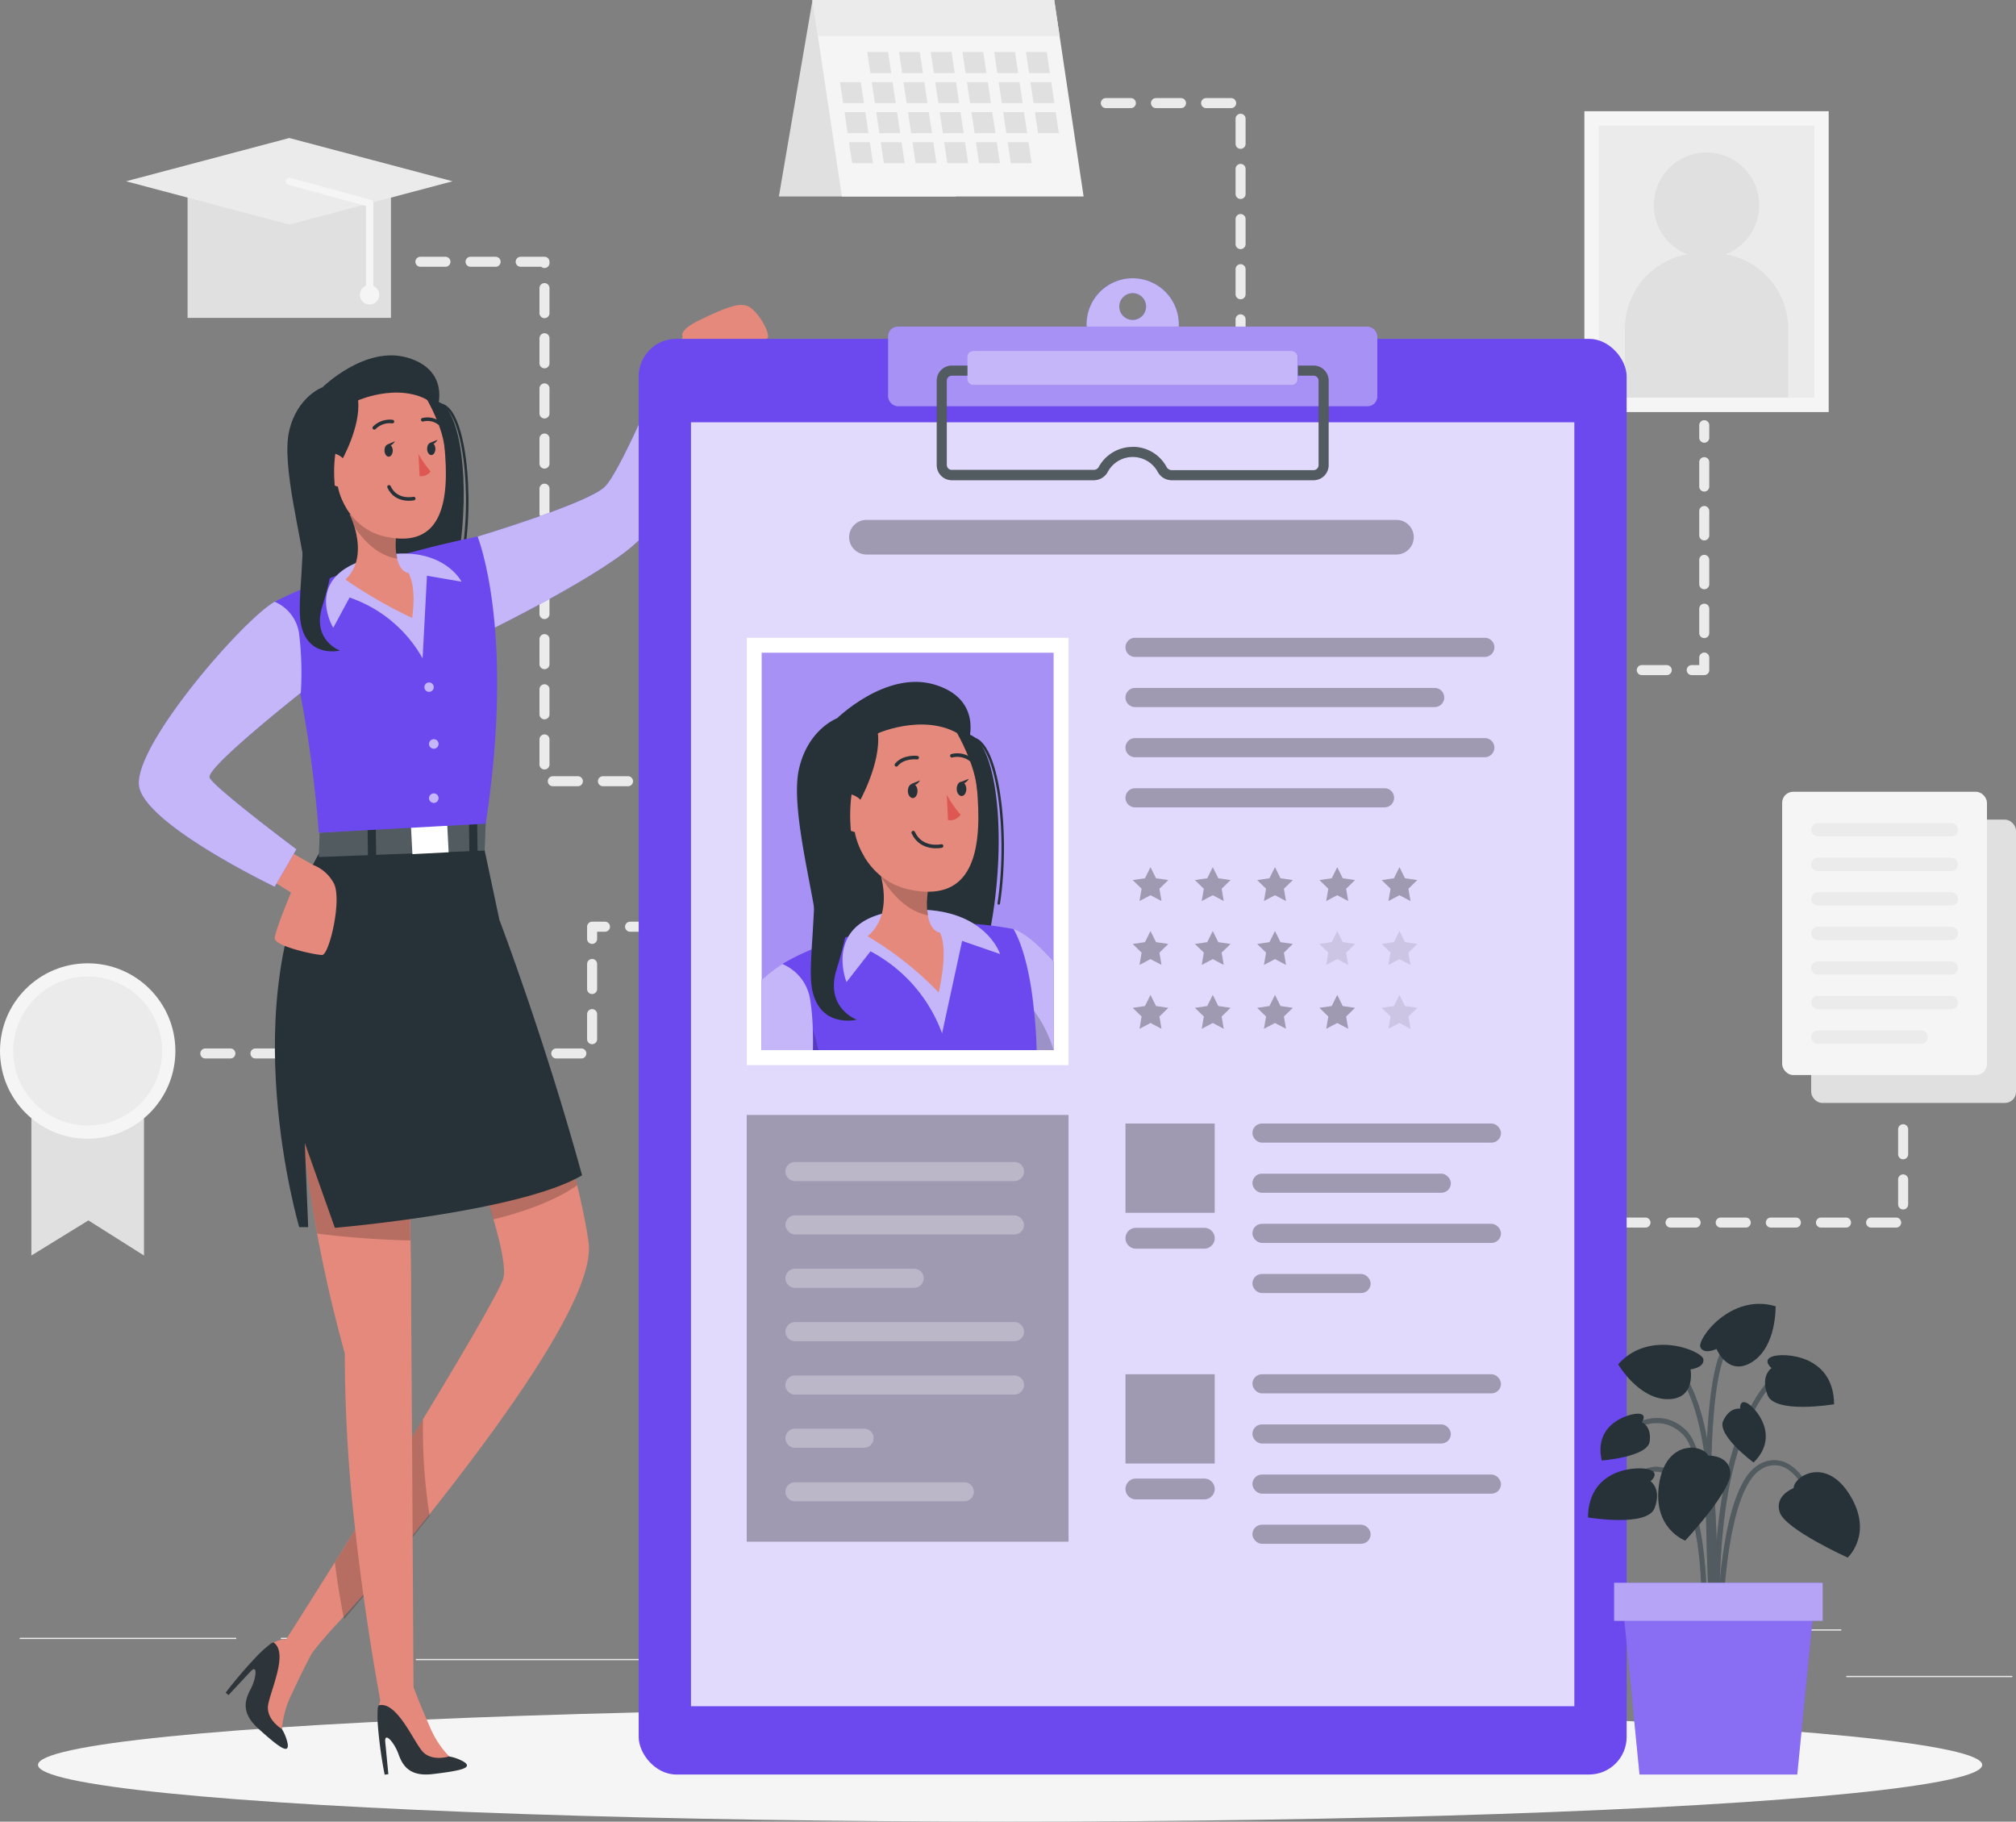 <svg xmlns="http://www.w3.org/2000/svg" viewBox="0 0 402.1 363.27"><rect x="0" y="0" width="402.1" height="363.27" fill="#808080" stroke="none"/><defs><style>.cls-1{fill:#ebebeb;}.cls-2{fill:#f5f5f5;}.cls-3{fill:#e0e0e0;}.cls-11,.cls-20,.cls-4,.cls-5,.cls-6,.cls-7,.cls-8,.cls-9{fill:none;stroke-linecap:round;stroke-linejoin:round;}.cls-4,.cls-5,.cls-6,.cls-7,.cls-8,.cls-9{stroke:#ebebeb;stroke-width:2px;}.cls-5{stroke-dasharray:4.87 4.87;}.cls-6{stroke-dasharray:4.98 4.98;}.cls-7{stroke-dasharray:5.31 5.31;}.cls-8{stroke-dasharray:5.54 5.54;}.cls-9{stroke-dasharray:5;}.cls-10{fill:#263238;}.cls-11,.cls-20{stroke:#263238;}.cls-11{stroke-width:0.5px;}.cls-12{fill:#e4897b;}.cls-13{fill:#6c48ef;}.cls-14,.cls-17,.cls-18,.cls-21,.cls-22,.cls-26,.cls-27{fill:#fff;}.cls-14{opacity:0.6;}.cls-14,.cls-15,.cls-17,.cls-21,.cls-22,.cls-24,.cls-25,.cls-26,.cls-27{isolation:isolate;}.cls-15,.cls-17,.cls-23{opacity:0.2;}.cls-16{fill:#2e353a;}.cls-19{fill:#de5753;}.cls-20{stroke-width:0.71px;}.cls-21{opacity:0.8;}.cls-22{opacity:0.4;}.cls-24,.cls-26{opacity:0.3;}.cls-25{opacity:0.1;}.cls-27{opacity:0.5;}</style></defs><title>walk3export</title><g id="Capa_2" data-name="Capa 2"><g id="Capa_1-2" data-name="Capa 1"><g id="freepik--background-complete--inject-93"><rect class="cls-1" x="368.25" y="334.2" width="33.12" height="0.25"/><rect class="cls-1" x="274" y="336.92" width="8.69" height="0.25"/><rect class="cls-1" x="348.06" y="324.92" width="19.19" height="0.25"/><rect class="cls-1" x="3.93" y="326.6" width="43.19" height="0.25"/><rect class="cls-1" x="56.03" y="326.6" width="6.33" height="0.25"/><rect class="cls-1" x="82.94" y="330.82" width="93.68" height="0.25"/><rect class="cls-2" x="316.01" y="22.18" width="48.73" height="59.99"/><rect class="cls-1" x="318.88" y="25.04" width="43" height="54.25"/><path class="cls-3" d="M356.66,65.6V79.29H324.09V65.6a15.11,15.11,0,0,1,12.46-14.89,10.51,10.51,0,1,1,7.65,0A15.09,15.09,0,0,1,356.66,65.6Z"/><rect class="cls-3" x="37.41" y="36.15" width="40.57" height="27.24"/><polygon class="cls-1" points="57.7 27.52 25.14 36.15 57.7 44.78 90.26 36.15 57.7 27.52"/><path class="cls-2" d="M74.47,57V40.52a.71.71,0,0,0-.53-.69L57.86,35.46a.72.72,0,0,0-.39,1.38h0L73,41.07V57a1.93,1.93,0,1,0,1.43,0Z"/><polygon class="cls-3" points="162.06 0 155.35 39.18 190.72 39.18 162.06 0"/><polygon class="cls-2" points="216.13 39.18 167.92 39.18 162.06 0 210.27 0 216.13 39.18"/><polygon class="cls-1" points="211.34 7.18 163.13 7.18 162.06 0 210.27 0 211.34 7.18"/><polygon class="cls-3" points="177.76 14.57 173.6 14.57 172.98 10.37 177.13 10.37 177.76 14.57"/><polygon class="cls-3" points="184.09 14.57 179.93 14.57 179.31 10.37 183.46 10.37 184.09 14.57"/><polygon class="cls-3" points="190.42 14.57 186.26 14.57 185.64 10.37 189.79 10.37 190.42 14.57"/><polygon class="cls-3" points="196.75 14.57 192.59 14.57 191.97 10.37 196.12 10.37 196.75 14.57"/><polygon class="cls-3" points="203.08 14.57 198.92 14.57 198.3 10.37 202.45 10.37 203.08 14.57"/><polygon class="cls-3" points="209.41 14.57 205.25 14.57 204.63 10.37 208.78 10.37 209.41 14.57"/><polygon class="cls-3" points="172.32 20.56 168.17 20.56 167.54 16.37 171.7 16.37 172.32 20.56"/><polygon class="cls-3" points="178.66 20.56 174.5 20.56 173.87 16.37 178.03 16.37 178.66 20.56"/><polygon class="cls-3" points="184.98 20.56 180.83 20.56 180.2 16.37 184.36 16.37 184.98 20.56"/><polygon class="cls-3" points="191.31 20.56 187.16 20.56 186.53 16.37 190.69 16.37 191.31 20.56"/><polygon class="cls-3" points="197.64 20.56 193.49 20.56 192.86 16.37 197.02 16.37 197.64 20.56"/><polygon class="cls-3" points="203.97 20.56 199.82 20.56 199.19 16.37 203.35 16.37 203.97 20.56"/><polygon class="cls-3" points="210.3 20.56 206.15 20.56 205.52 16.37 209.68 16.37 210.3 20.56"/><polygon class="cls-3" points="173.22 26.56 169.07 26.56 168.44 22.36 172.59 22.36 173.22 26.56"/><polygon class="cls-3" points="179.55 26.56 175.4 26.56 174.77 22.36 178.92 22.36 179.55 26.56"/><polygon class="cls-3" points="185.88 26.56 181.73 26.56 181.1 22.36 185.25 22.36 185.88 26.56"/><polygon class="cls-3" points="192.21 26.56 188.06 26.56 187.43 22.36 191.58 22.36 192.21 26.56"/><polygon class="cls-3" points="198.54 26.56 194.39 26.56 193.76 22.36 197.91 22.36 198.54 26.56"/><polygon class="cls-3" points="204.87 26.56 200.72 26.56 200.09 22.36 204.24 22.36 204.87 26.56"/><polygon class="cls-3" points="211.2 26.56 207.05 26.56 206.42 22.36 210.57 22.36 211.2 26.56"/><polygon class="cls-3" points="174.12 32.55 169.97 32.55 169.34 28.36 173.49 28.36 174.12 32.55"/><polygon class="cls-3" points="180.45 32.55 176.29 32.55 175.67 28.36 179.82 28.36 180.45 32.55"/><polygon class="cls-3" points="186.78 32.55 182.62 32.55 182 28.36 186.15 28.36 186.78 32.55"/><polygon class="cls-3" points="193.11 32.55 188.95 32.55 188.33 28.36 192.48 28.36 193.11 32.55"/><polygon class="cls-3" points="199.44 32.55 195.28 32.55 194.66 28.36 198.81 28.36 199.44 32.55"/><polygon class="cls-3" points="205.77 32.55 201.61 32.55 200.98 28.36 205.14 28.36 205.77 32.55"/><rect class="cls-3" x="361.25" y="163.45" width="40.85" height="56.49" rx="2.19"/><rect class="cls-2" x="355.46" y="157.89" width="40.85" height="56.49" rx="2.19"/><path class="cls-1" d="M389.19,166.78H362.58a1.33,1.33,0,0,1-1.33-1.31v0h0a1.34,1.34,0,0,1,1.33-1.33h26.61a1.33,1.33,0,0,1,1.33,1.33h0a1.32,1.32,0,0,1-1.31,1.33Z"/><path class="cls-1" d="M389.19,173.71H362.58a1.34,1.34,0,0,1-1.33-1.33h0a1.34,1.34,0,0,1,1.32-1.34h26.62a1.33,1.33,0,0,1,1.33,1.33h0A1.33,1.33,0,0,1,389.19,173.71Z"/><path class="cls-1" d="M389.19,180.57H362.58a1.33,1.33,0,0,1-1.33-1.31v0h0a1.34,1.34,0,0,1,1.33-1.33h26.61a1.33,1.33,0,0,1,1.33,1.33h0a1.32,1.32,0,0,1-1.31,1.33Z"/><path class="cls-1" d="M389.19,187.47H362.58a1.34,1.34,0,0,1-1.33-1.33h0a1.34,1.34,0,0,1,1.32-1.34h26.62a1.33,1.33,0,0,1,1.33,1.33h0A1.33,1.33,0,0,1,389.19,187.47Z"/><path class="cls-1" d="M389.19,194.36H362.58a1.33,1.33,0,0,1-1.33-1.31v0h0a1.33,1.33,0,0,1,1.31-1.33h26.63a1.31,1.31,0,0,1,1.33,1.31v0h0a1.32,1.32,0,0,1-1.31,1.33Z"/><path class="cls-1" d="M389.19,201.26H362.58a1.34,1.34,0,0,1-1.33-1.33h0a1.34,1.34,0,0,1,1.33-1.33h26.61a1.33,1.33,0,0,1,1.33,1.33h0a1.33,1.33,0,0,1-1.32,1.34Z"/><path class="cls-1" d="M383.19,208.15H362.58a1.34,1.34,0,0,1-1.33-1.33h0a1.33,1.33,0,0,1,1.31-1.33h20.63a1.31,1.31,0,0,1,1.33,1.31v0h0A1.33,1.33,0,0,1,383.19,208.15Z"/><line class="cls-4" x1="339.92" y1="84.79" x2="339.92" y2="87.29"/><line class="cls-5" x1="339.92" y1="92.16" x2="339.92" y2="128.69"/><polyline class="cls-4" points="339.92 131.13 339.92 133.63 337.42 133.63"/><line class="cls-6" x1="332.44" y1="133.63" x2="245.32" y2="133.63"/><polyline class="cls-4" points="242.83 133.63 240.33 133.63 240.33 136.13"/><line class="cls-7" x1="240.33" y1="141.44" x2="240.33" y2="149.41"/><polyline class="cls-4" points="240.33 152.07 240.33 154.57 237.83 154.57"/><line class="cls-8" x1="232.3" y1="154.57" x2="223.99" y2="154.57"/><line class="cls-4" x1="221.22" y1="154.57" x2="218.72" y2="154.57"/><polyline class="cls-9" points="379.59 225.19 379.59 243.8 240.33 243.8 240.33 184.8 220.56 184.8"/><polyline class="cls-9" points="220.56 20.56 247.44 20.56 247.44 124.86 198.3 124.86"/><polyline class="cls-9" points="83.85 52.2 108.6 52.2 108.6 155.79 145.94 155.79"/><polygon class="cls-3" points="28.72 250.37 17.63 243.37 6.26 250.37 6.26 212.99 28.72 212.99 28.72 250.37"/><circle class="cls-2" cx="17.49" cy="209.59" r="17.49"/><circle class="cls-1" cx="17.49" cy="209.59" r="14.85" transform="translate(-143.08 73.75) rotate(-45)"/><polyline class="cls-9" points="40.95 210.08 118.1 210.08 118.1 184.8 145.94 184.8"/></g><g id="freepik--Shadow--inject-93"><ellipse id="freepik--path--inject-93" class="cls-2" cx="201.47" cy="351.95" rx="193.89" ry="11.32"/></g><g id="freepik--Character--inject-93"><path class="cls-10" d="M64.25,77.26s-5,1.85-6.58,8.7,2.62,21.63,3.29,28.62S54,135.74,73.89,137,96.7,83.94,87.47,80.14,64.25,77.26,64.25,77.26Z"/><path class="cls-11" d="M86.53,80.93c5.56-2.62,7.94,15.48,6,28.54"/><path class="cls-12" d="M133.8,73.62l2.37-6.52s-1-1.19,3.56-3.37,7.34-3.36,9.21-2.77,4.44,4.8,4.24,6.26-12.66,3.49-12.66,3.49l-1.78,5Z"/><path class="cls-13" d="M95.25,107s21.76-6.53,25.32-9.87S134.2,68.87,134.2,68.87l7.31,3s-7.49,28.9-13.82,35.59S97,126,97,126Z"/><path class="cls-14" d="M95.25,107s21.76-6.53,25.32-9.87S134.2,68.87,134.2,68.87l7.31,3s-7.49,28.9-13.82,35.59S97,126,97,126Z"/><path class="cls-12" d="M55.89,328.77l4.83,2.84a93.78,93.78,0,0,1,7.34-8.7h0c1.4-1.48,2.87-3.12,4.4-4.88,3.06-3.51,6.37-7.52,9.84-11.83l3.11-3.89c12.06-15.22,25.16-33.1,30.06-45.19,1.52-3.76,2.26-7,1.93-9.34-1-7.22-3.8-18.09-7-28.59C105.52,203.14,100,187.93,100,187.93L86.54,210.78s4.14,9.87,7.91,20.38c3.71,10.32,7.06,21.27,5.82,24.12l-.44,1c-2.24,4.64-8.44,15.15-15.48,26.76l-2.15,3.53c-3.78,6.2-7.71,12.57-11.35,18.42-1.42,2.3-2.8,4.52-4.11,6.62C60.52,321.54,55.89,328.77,55.89,328.77Z"/><path class="cls-15" d="M85.69,302.3c-6.38,8-12.51,15.3-17.07,20.6-.65-3.26-1.31-7.12-1.83-11.33,5.27-8.46,11.72-18.9,17.58-28.57A111.31,111.31,0,0,0,85.69,302.3Z"/><path class="cls-12" d="M61.61,236.18A274.26,274.26,0,0,0,67.21,264c.93,3.69,1.56,5.87,1.56,5.87a310.09,310.09,0,0,0,2.06,35c.51,4.58,1.06,9,1.63,13.07,2.1,15.14,4.31,26,4.31,26l5.75-.75-.22-37.09-.12-19.66L82,259.73,82,255.07l-.28-20.34-.41-30-20-9C58.59,207.18,59.59,222.46,61.61,236.18Z"/><path class="cls-15" d="M115.13,236.37c-5.11,3.53-12,5.65-16.73,6.79-1.09-3.73-2.5-7.92-4-12-3.77-10.51-7.91-20.38-7.91-20.38L100,187.93s5.49,15.21,10.37,31.26C112.17,225,113.83,231,115.13,236.37Z"/><path class="cls-15" d="M81.85,247.37A183.56,183.56,0,0,1,63.26,246c-.58-3.13-1.15-6.44-1.65-9.85-2-13.72-3-29-.34-40.4l20,9,.41,30Z"/><path class="cls-10" d="M116.1,234.38c-12.51,7.35-49.31,10.47-49.31,10.47l-6-16.92.68,16.78H59.68s-13.44-45.5,4.42-75.32l32-2.47,3.5,16.48S108.58,207,116.1,234.38Z"/><path class="cls-16" d="M92.63,351.4a9,9,0,0,0-3.06-1.14h0s-3.54-2.63-6.34-11.68L79,338.1a3.51,3.51,0,0,0-3.48,2,1.9,1.9,0,0,0-.18.57,26,26,0,0,0,0,3.06,87.18,87.18,0,0,0,1.38,10.17l.74-.1-.62-6.42c-.2-2.18,1.82.12,2.63,2.39s2.16,4.6,6.92,4C92,353.1,94.23,352.56,92.63,351.4Z"/><path class="cls-12" d="M82.07,335.38s1.5,4.09,3.5,8.59a19.7,19.7,0,0,0,4,6.29s-3.48,1.13-5.35-1.05-5.09-10-8.68-9.14a8.76,8.76,0,0,1,.8-1.83C76.88,337.35,82.07,335.38,82.07,335.38Z"/><path class="cls-16" d="M57.4,347.85a8.93,8.93,0,0,0-1.18-3.06h0s-.37-4.39,4.55-12.48l-2.43-3.47a3.49,3.49,0,0,0-3.78-1.31,2.42,2.42,0,0,0-.55.24,27.22,27.22,0,0,0-2.3,2,87.16,87.16,0,0,0-6.7,7.78l.57.48,4.4-4.72c1.5-1.59,1.11,1.45,0,3.55s-2,4.67,1.56,7.87C55.68,348.47,57.59,349.81,57.4,347.85Z"/><path class="cls-12" d="M62.4,329.31s-2.07,3.84-4.12,8.32a19.87,19.87,0,0,0-2.06,7.16s-3.14-1.85-2.75-4.7,4.15-10.46,1.09-12.56a8.59,8.59,0,0,1,1.9-.61C57.47,326.71,62.4,329.31,62.4,329.31Z"/><polygon class="cls-10" points="63.77 166.08 63.59 170.91 96.66 169.62 96.88 163.91 63.77 166.08"/><polygon class="cls-17" points="63.77 166.08 63.59 170.91 96.66 169.62 96.88 163.91 63.77 166.08"/><rect class="cls-10" x="73.36" y="164.47" width="1.64" height="8.35" transform="translate(-2.26 1.01) rotate(-0.77)"/><rect class="cls-18" x="82.11" y="164.66" width="7.24" height="5.49" transform="translate(-8.53 4.65) rotate(-2.96)"/><rect class="cls-10" x="93.58" y="163.01" width="1.64" height="8.35" transform="translate(-2.21 1.27) rotate(-0.76)"/><path class="cls-12" d="M54.79,168.12l7.56,4.32A7.94,7.94,0,0,1,66.5,176c1.85,3-.81,14.44-2.25,14.44s-9.57-1.78-9.46-3.36,3.26-9.1,3.26-9.1l-7.31-4.55Z"/><path class="cls-13" d="M63.59,166.07s-2-29.32-8.8-46.08c0,0,14-7.52,40.46-13,0,0,7.58,18.45,1.63,57.27Z"/><circle class="cls-14" cx="85.58" cy="137.03" r="0.94"/><path class="cls-14" d="M87.47,148.41a.95.95,0,1,1-1-1,.94.94,0,0,1,1,.85A.61.61,0,0,1,87.47,148.41Z"/><path class="cls-14" d="M87.47,159.22a.95.95,0,1,1-1-1,.94.94,0,0,1,1,.85A.61.61,0,0,1,87.47,159.22Z"/><path class="cls-13" d="M54.79,120c-6.22,3.42-28.77,29.34-27,37.05s27,19.78,27,19.78l4.33-7.47S42.6,157,41.81,155.06,60,138.16,60,138.16a65.4,65.4,0,0,0-.35-11.87A8.12,8.12,0,0,0,54.79,120Z"/><path class="cls-14" d="M54.79,120c-6.22,3.42-28.77,29.34-27,37.05s27,19.78,27,19.78l4.33-7.47S42.6,157,41.81,155.06,60,138.16,60,138.16a65.4,65.4,0,0,0-.35-11.87A8.12,8.12,0,0,0,54.79,120Z"/><path class="cls-13" d="M66.47,125.19S60.14,114.85,74,111.28,92.06,116,92.06,116l-6.9-1.19-.87,16.49a26.46,26.46,0,0,0-14.57-12.14Z"/><path class="cls-14" d="M66.47,125.19S60.14,114.85,74,111.28,92.06,116,92.06,116l-6.9-1.19-.87,16.49a26.46,26.46,0,0,0-14.57-12.14Z"/><path class="cls-12" d="M82.2,123.22a90.93,90.93,0,0,1-13.3-7.65c3.25-3.06,2.66-7.58,1.83-10.4a15.49,15.49,0,0,0-1-2.6l9.57,1.79a28.19,28.19,0,0,0-.37,4,12.56,12.56,0,0,0,.27,3c.65,2.86,2.28,2.9,2.28,2.9C83.18,117.39,82.2,123.22,82.2,123.22Z"/><path class="cls-15" d="M79,108.39a12.56,12.56,0,0,0,.27,3c-3.8-.5-6.68-3.54-8.49-6.18a15.49,15.49,0,0,0-1-2.6l9.57,1.79A28,28,0,0,0,79,108.39Z"/><path class="cls-12" d="M77.05,77.42c10.31,0,11.17,5,11.76,13.57.74,10.72-1.65,18.34-12.06,16C62.62,103.87,63.22,77.42,77.05,77.42Z"/><path class="cls-19" d="M83.47,90.51A17.76,17.76,0,0,0,85.89,94a2.3,2.3,0,0,1-2.2.94Z"/><path class="cls-10" d="M78.34,89.82c0,.68-.35,1.24-.8,1.25s-.84-.53-.85-1.22.34-1.24.79-1.25S78.32,89.13,78.34,89.82Z"/><path class="cls-10" d="M77.3,88.63,78.77,88S78.06,89.29,77.3,88.63Z"/><path class="cls-10" d="M86.84,89.5c0,.68-.35,1.24-.8,1.25s-.84-.54-.85-1.22.34-1.25.8-1.26S86.82,88.81,86.84,89.5Z"/><path class="cls-10" d="M85.8,88.31l1.47-.61S86.56,89,85.8,88.31Z"/><path class="cls-20" d="M78.27,84.07a4.36,4.36,0,0,0-3.62,1.25"/><path class="cls-20" d="M84.32,83.71a3.9,3.9,0,0,1,3.32.69"/><path class="cls-10" d="M68.09,91.94S72,85.1,71.42,79.82c0,0,5.88-6.06,13.79-.07,0,0,3.3,5.69,3.51,10.12,0,0,1.64-14.87-12.67-15.24s-14.3,20.58-6.92,26.84C69.13,101.47,65.67,96.21,68.09,91.94Z"/><path class="cls-12" d="M69.47,93.71a3.64,3.64,0,0,0-3.92-3.35h0c-2.58.28-3.82,5.57,2.6,6.86C69,97.39,69.56,96.5,69.47,93.71Z"/><path class="cls-20" d="M82.52,99.42s-3.49.79-4.93-2.33"/><path class="cls-10" d="M71.47,79.82S81,75.6,87.29,81.17c0,0,2.47-7.34-6-9.84s-17,5.93-17,5.93Z"/><path class="cls-10" d="M71.47,79.82s-5.55,5.48-4.75,16.4S66.47,114,64.3,120.86s3.51,8.87,3.51,8.87-6.47,1.6-7.8-5.33c-.88-4.54,1.2-14.38.16-26.1S63.25,78.29,71.47,79.82Z"/></g><g id="freepik--Clipboard--inject-93"><path class="cls-13" d="M225.92,55.49a9.2,9.2,0,1,0,9.2,9.2,9.2,9.2,0,0,0-9.2-9.2Zm0,8.31a2.67,2.67,0,1,1,2.67-2.67,2.68,2.68,0,0,1-2.67,2.67Z"/><path class="cls-14" d="M225.92,55.49a9.2,9.2,0,1,0,9.2,9.2,9.2,9.2,0,0,0-9.2-9.2Zm0,8.31a2.67,2.67,0,1,1,2.67-2.67,2.68,2.68,0,0,1-2.67,2.67Z"/><rect class="cls-13" x="127.39" y="67.57" width="197.05" height="286.3" rx="7.49"/><rect class="cls-21" x="137.82" y="84.21" width="176.19" height="256.04"/><rect class="cls-13" x="177.13" y="65.13" width="97.58" height="15.88" rx="1.93"/><rect class="cls-22" x="177.13" y="65.13" width="97.58" height="15.88" rx="1.93"/><path class="cls-10" d="M262,95.76H233.75a3.16,3.16,0,0,1-2.82-1.64,5.67,5.67,0,0,0-10,0,3.14,3.14,0,0,1-2.82,1.64H189.84a3,3,0,0,1-3-3V75.91a3,3,0,0,1,3-3H262a3,3,0,0,1,3,3v16.8A3,3,0,0,1,262,95.76Zm-36.07-6.65a7.62,7.62,0,0,1,6.77,4.07,1.21,1.21,0,0,0,1.06.58H262a1,1,0,0,0,1-1V75.91a1,1,0,0,0-1-1H189.84a1,1,0,0,0-1,1v16.8a1,1,0,0,0,1,1H218.1a1.17,1.17,0,0,0,1.05-.58,7.67,7.67,0,0,1,6.77-4Z"/><g class="cls-23"><path class="cls-18" d="M262,95.76H233.75a3.16,3.16,0,0,1-2.82-1.64,5.67,5.67,0,0,0-10,0,3.14,3.14,0,0,1-2.82,1.64H189.84a3,3,0,0,1-3-3V75.91a3,3,0,0,1,3-3H262a3,3,0,0,1,3,3v16.8A3,3,0,0,1,262,95.76Zm-36.07-6.65a7.62,7.62,0,0,1,6.77,4.07,1.21,1.21,0,0,0,1.06.58H262a1,1,0,0,0,1-1V75.91a1,1,0,0,0-1-1H189.84a1,1,0,0,0-1,1v16.8a1,1,0,0,0,1,1H218.1a1.17,1.17,0,0,0,1.05-.58,7.67,7.67,0,0,1,6.77-4Z"/></g><rect class="cls-13" x="193" y="69.98" width="65.87" height="6.82" rx="1.16"/><rect class="cls-14" x="192.97" y="69.98" width="65.87" height="6.82" rx="1.16"/><rect class="cls-24" x="224.48" y="224.05" width="17.8" height="17.8"/><path class="cls-24" d="M240.2,249H226.56a2.08,2.08,0,0,1-2.08-2.08h0a2.09,2.09,0,0,1,2.08-2.07H240.2a2.08,2.08,0,0,1,2.08,2.07h0A2.08,2.08,0,0,1,240.2,249Z"/><rect class="cls-24" x="249.8" y="224.05" width="49.58" height="3.81" rx="1.9"/><rect class="cls-24" x="249.8" y="234.05" width="39.58" height="3.81" rx="1.9"/><rect class="cls-24" x="249.8" y="244.05" width="49.58" height="3.81" rx="1.9"/><rect class="cls-24" x="249.8" y="254.05" width="23.58" height="3.81" rx="1.9"/><path class="cls-24" d="M278.53,110.58H172.81a3.47,3.47,0,0,1-3.45-3.45h0a3.45,3.45,0,0,1,3.45-3.45H278.53a3.44,3.44,0,0,1,3.45,3.45h0A3.46,3.46,0,0,1,278.53,110.58Z"/><path class="cls-24" d="M296.16,131H226.38a1.91,1.91,0,0,1-1.9-1.91h0a1.91,1.91,0,0,1,1.9-1.9h69.78a1.9,1.9,0,0,1,1.9,1.9h0A1.91,1.91,0,0,1,296.16,131Z"/><path class="cls-24" d="M286.16,141H226.38a1.91,1.91,0,0,1-1.9-1.91h0a1.91,1.91,0,0,1,1.9-1.9h59.78a1.9,1.9,0,0,1,1.9,1.9h0A1.91,1.91,0,0,1,286.16,141Z"/><path class="cls-24" d="M296.16,151H226.38a1.91,1.91,0,0,1-1.9-1.91h0a1.91,1.91,0,0,1,1.9-1.9h69.78a1.9,1.9,0,0,1,1.9,1.9h0A1.91,1.91,0,0,1,296.16,151Z"/><path class="cls-24" d="M276.16,161H226.38a1.91,1.91,0,0,1-1.9-1.91h0a1.91,1.91,0,0,1,1.9-1.9h49.78a1.9,1.9,0,0,1,1.9,1.9h0A1.91,1.91,0,0,1,276.16,161Z"/><polygon class="cls-24" points="229.47 172.92 230.57 175.14 233.03 175.5 231.25 177.23 231.67 179.68 229.47 178.52 227.28 179.68 227.7 177.23 225.92 175.5 228.37 175.14 229.47 172.92"/><polygon class="cls-24" points="241.89 172.92 242.99 175.14 245.44 175.5 243.66 177.23 244.08 179.68 241.89 178.52 239.69 179.68 240.11 177.23 238.33 175.5 240.79 175.14 241.89 172.92"/><polygon class="cls-24" points="254.3 172.92 255.4 175.14 257.86 175.5 256.08 177.23 256.5 179.68 254.3 178.52 252.1 179.68 252.52 177.23 250.75 175.5 253.2 175.14 254.3 172.92"/><polygon class="cls-24" points="266.72 172.92 267.81 175.14 270.27 175.5 268.49 177.23 268.91 179.68 266.72 178.52 264.52 179.68 264.94 177.23 263.16 175.5 265.62 175.14 266.72 172.92"/><polygon class="cls-24" points="279.13 172.92 280.23 175.14 282.68 175.5 280.91 177.23 281.33 179.68 279.13 178.52 276.93 179.68 277.35 177.23 275.58 175.5 278.03 175.14 279.13 172.92"/><polygon class="cls-24" points="229.47 185.66 230.57 187.88 233.03 188.24 231.25 189.97 231.67 192.42 229.47 191.26 227.28 192.42 227.7 189.97 225.92 188.24 228.37 187.88 229.47 185.66"/><polygon class="cls-24" points="241.89 185.66 242.99 187.88 245.44 188.24 243.66 189.97 244.08 192.42 241.89 191.26 239.69 192.42 240.11 189.97 238.33 188.24 240.79 187.88 241.89 185.66"/><polygon class="cls-24" points="254.3 185.66 255.4 187.88 257.86 188.24 256.08 189.97 256.5 192.42 254.3 191.26 252.1 192.42 252.52 189.97 250.75 188.24 253.2 187.88 254.3 185.66"/><polygon class="cls-25" points="266.72 185.66 267.81 187.88 270.27 188.24 268.49 189.97 268.91 192.42 266.72 191.26 264.52 192.42 264.94 189.97 263.16 188.24 265.62 187.88 266.72 185.66"/><polygon class="cls-25" points="279.13 185.66 280.23 187.88 282.68 188.24 280.91 189.97 281.33 192.42 279.13 191.26 276.93 192.42 277.35 189.97 275.58 188.24 278.03 187.88 279.13 185.66"/><polygon class="cls-24" points="229.47 198.4 230.57 200.62 233.03 200.98 231.25 202.71 231.67 205.16 229.47 204 227.28 205.16 227.7 202.71 225.92 200.98 228.37 200.62 229.47 198.4"/><polygon class="cls-24" points="241.89 198.4 242.99 200.62 245.44 200.98 243.66 202.71 244.08 205.16 241.89 204 239.69 205.16 240.11 202.71 238.33 200.98 240.79 200.62 241.89 198.4"/><polygon class="cls-24" points="254.3 198.4 255.4 200.62 257.86 200.98 256.08 202.71 256.5 205.16 254.3 204 252.1 205.16 252.52 202.71 250.75 200.98 253.2 200.62 254.3 198.4"/><polygon class="cls-24" points="266.72 198.4 267.81 200.62 270.27 200.98 268.49 202.71 268.91 205.16 266.72 204 264.52 205.16 264.94 202.71 263.16 200.98 265.62 200.62 266.72 198.4"/><polygon class="cls-25" points="279.13 198.4 280.23 200.62 282.68 200.98 280.91 202.71 281.33 205.16 279.13 204 276.93 205.16 277.35 202.71 275.58 200.98 278.03 200.62 279.13 198.4"/><rect class="cls-24" x="224.48" y="274.05" width="17.8" height="17.8"/><path class="cls-24" d="M240.2,299H226.56a2.08,2.08,0,0,1-2.08-2.08h0a2.09,2.09,0,0,1,2.08-2.07H240.2a2.08,2.08,0,0,1,2.08,2.07h0A2.08,2.08,0,0,1,240.2,299Z"/><rect class="cls-24" x="249.8" y="274.05" width="49.58" height="3.81" rx="1.9"/><rect class="cls-24" x="249.8" y="284.05" width="39.58" height="3.81" rx="1.9"/><rect class="cls-24" x="249.8" y="294.05" width="49.58" height="3.81" rx="1.9"/><rect class="cls-24" x="249.8" y="304.05" width="23.58" height="3.81" rx="1.9"/><rect class="cls-18" x="148.94" y="127.19" width="64.18" height="85.22"/><rect class="cls-13" x="151.94" y="130.19" width="58.18" height="79.22"/><rect class="cls-22" x="151.94" y="130.19" width="58.18" height="79.22"/><path class="cls-13" d="M210.12,191.71v17.7H205.6a23.23,23.23,0,0,0-4.11-3.13,9.46,9.46,0,0,0-2.28-1c-6.79-1.84,3-20,3-20h0C204.47,186,207.28,188.56,210.12,191.71Z"/><path class="cls-14" d="M210.12,191.71v17.7H205.6a23.23,23.23,0,0,0-4.11-3.13,9.46,9.46,0,0,0-2.28-1c-6.79-1.84,3-20,3-20h0C204.47,186,207.28,188.56,210.12,191.71Z"/><path class="cls-15" d="M210.12,209.35v.06H205.6a23.23,23.23,0,0,0-4.11-3.13l1.34-8.37a19.32,19.32,0,0,1,3.45,3.72h0A25.49,25.49,0,0,1,210.12,209.35Z"/><path class="cls-10" d="M197.66,184.55c-.14.72-.28,1.45-.44,2.17s-.38,1.71-.59,2.56c-2.18,8.77-5.78,16.45-10.94,20.13H168.05c-5.13-2.61-6.11-7-5.94-11.6.11-3.11.75-6.28,1-9a16.6,16.6,0,0,0,0-2.82c-.13-1.42-.4-3.13-.73-5-1.53-8.71-4.52-21.28-3-27.73,1.81-7.84,7.53-10,7.53-10s1.94-.13,4.92-.11c2.2,0,5,.11,7.93.39H180a58.14,58.14,0,0,1,9.73,1.72l.73.21c.63.19,1.26.39,1.87.61h0c.4.14.79.29,1.18.45h0a3.8,3.8,0,0,1,1.34.93C199.35,152.11,200.47,169.16,197.66,184.55Z"/><path class="cls-11" d="M192.39,147.5c6.35-3,9.09,17.71,6.82,32.66"/><path class="cls-13" d="M206.76,209.41H161.12c-.19-.86-.38-1.72-.58-2.57a102.33,102.33,0,0,0-4.47-14.62h0a42.82,42.82,0,0,1,5.84-2.89c.38-.17.77-.33,1.19-.49,1.58-.63,3.42-1.28,5.48-1.9l.66-.19c1.55-.45,3.22-.87,5-1.24h0a70.29,70.29,0,0,1,11.28-1.42h0a67.63,67.63,0,0,1,8.66.14h0c1.13.08,2.28.19,3.45.34,1.47.18,3,.41,4.51.7h0c.17.27,3,4.69,4.1,16.37h0C206.52,203.94,206.69,206.52,206.76,209.41Z"/><path class="cls-13" d="M168.84,195.85s-5.22-12.86,11.08-14.31,19.55,8.71,19.55,8.71l-7.57-2.62-4,18.45a30.21,30.21,0,0,0-14.28-16.37Z"/><path class="cls-14" d="M168.84,195.85s-5.22-12.86,11.08-14.31,19.55,8.71,19.55,8.71l-7.57-2.62-4,18.45a30.21,30.21,0,0,0-14.28-16.37Z"/><path class="cls-12" d="M187.22,197.91a67.07,67.07,0,0,0-14.17-11.2c3.9-3.3,3.5-8.5,2.72-11.77a17.6,17.6,0,0,0-1-3l10.83,2.62a33.71,33.71,0,0,0-.67,4.58,14.33,14.33,0,0,0,.13,3.4c.57,3.31,2.43,3.45,2.43,3.45C189.26,189.71,187.22,197.91,187.22,197.91Z"/><path class="cls-15" d="M185,179.13a14.33,14.33,0,0,0,.13,3.4c-4.31-.8-7.42-4.45-9.33-7.57a17.6,17.6,0,0,0-1-3l10.83,2.62A33.19,33.19,0,0,0,185,179.13Z"/><path class="cls-12" d="M181.54,143.49c11.79,0,12.78,5.7,13.46,15.52.84,12.28-1.9,21-13.81,18.34C165,173.76,165.71,143.49,181.54,143.49Z"/><path class="cls-19" d="M188.84,158.47a20.78,20.78,0,0,0,2.76,4,2.59,2.59,0,0,1-2.51,1.08Z"/><path class="cls-10" d="M183,157.71c0,.79-.39,1.43-.92,1.44s-1-.61-1-1.4.39-1.42.91-1.43S183,156.89,183,157.71Z"/><path class="cls-10" d="M181.82,156.32l1.69-.71S182.69,157.06,181.82,156.32Z"/><path class="cls-10" d="M192.74,157.3c0,.79-.39,1.43-.92,1.44s-1-.61-1-1.4.39-1.42.91-1.43S192.72,156.52,192.74,157.3Z"/><path class="cls-10" d="M191.55,156l1.68-.7S192.47,156.71,191.55,156Z"/><path class="cls-20" d="M182.93,151.09s-2.68-.35-4.14,1.43"/><path class="cls-20" d="M189.86,150.71a4.43,4.43,0,0,1,3.79.79"/><path class="cls-10" d="M171.29,160.1s4.47-7.82,3.81-13.87c0,0,6.72-6.93,15.77-.08,0,0,3.79,6.52,4,11.58,0,0,1.88-17-14.5-17.43S164,163.85,172.47,171C172.47,171,168.52,165,171.29,160.1Z"/><path class="cls-12" d="M172.84,162.11a4.19,4.19,0,0,0-4.49-3.83c-3,.32-4.38,6.38,3,7.85C172.37,166.34,173,165.31,172.84,162.11Z"/><path class="cls-20" d="M187.8,168.71s-4,.9-5.65-2.67"/><path class="cls-10" d="M175.1,146.23s10.89-4.83,18.1,1.55c0,0,2.83-8.4-6.83-11.27s-19.48,6.79-19.48,6.79Z"/><path class="cls-10" d="M175.1,146.23s-6.36,6.27-5.44,18.76-.29,20.39-2.77,28.21,4,10.15,4,10.15-7.4,1.82-8.92-6.1c-1-5.2,1.38-16.46.18-29.87S165.74,144.48,175.1,146.23Z"/><path class="cls-15" d="M163.23,209.41h-2.11c-.19-.86-.38-1.72-.58-2.57l1.59-1.39h0A32.3,32.3,0,0,1,163.23,209.41Z"/><path class="cls-13" d="M162.14,209.41h-10.2v-14a26.26,26.26,0,0,1,4.12-3.17h0a9.22,9.22,0,0,1,5.55,7.2,46.4,46.4,0,0,1,.51,6C162.17,206.87,162.16,208.24,162.14,209.41Z"/><path class="cls-14" d="M162.14,209.41h-10.2v-14a26.26,26.26,0,0,1,4.12-3.17h0a9.22,9.22,0,0,1,5.55,7.2,46.4,46.4,0,0,1,.51,6C162.17,206.87,162.16,208.24,162.14,209.41Z"/><rect class="cls-24" x="148.94" y="222.34" width="64.18" height="85.1"/><path class="cls-26" d="M202.33,235.53H158.56a1.91,1.91,0,0,1-1.9-1.91h0a1.91,1.91,0,0,1,1.9-1.9h43.77a1.89,1.89,0,0,1,1.91,1.89h0a1.91,1.91,0,0,1-1.91,1.91Z"/><rect class="cls-26" x="156.66" y="242.36" width="47.58" height="3.81" rx="1.9"/><path class="cls-26" d="M182.33,256.82H158.56a1.91,1.91,0,0,1-1.9-1.91h0a1.91,1.91,0,0,1,1.9-1.9h23.77a1.89,1.89,0,0,1,1.91,1.89h0a1.91,1.91,0,0,1-1.91,1.91Z"/><path class="cls-26" d="M202.33,267.46H158.56a1.91,1.91,0,0,1-1.9-1.9h0a1.91,1.91,0,0,1,1.9-1.91h43.77a1.91,1.91,0,0,1,1.91,1.91h0a1.9,1.9,0,0,1-1.9,1.9Z"/><path class="cls-26" d="M202.33,278.1H158.56a1.91,1.91,0,0,1-1.9-1.9h0a1.91,1.91,0,0,1,1.9-1.9h43.77a1.89,1.89,0,0,1,1.91,1.89h0a1.9,1.9,0,0,1-1.9,1.9Z"/><path class="cls-26" d="M172.33,288.71H158.56a1.91,1.91,0,0,1-1.9-1.9h0a1.91,1.91,0,0,1,1.89-1.91h13.78a1.89,1.89,0,0,1,1.91,1.89v0h0a1.9,1.9,0,0,1-1.9,1.9Z"/><path class="cls-26" d="M192.33,299.39H158.56a1.91,1.91,0,0,1-1.9-1.9h0a1.91,1.91,0,0,1,1.9-1.9h33.77a1.89,1.89,0,0,1,1.91,1.89h0a1.9,1.9,0,0,1-1.9,1.9Z"/></g><g id="freepik--Plant--inject-93"><path class="cls-10" d="M356,291.6a5.71,5.71,0,0,0-5.23.51c-4.85,2.77-6.88,14.15-7.73,23,.31-12.55,2.37-29.91,10.6-39.36l-.75-.65c-6.89,7.9-9.57,20.86-10.5,32.23-.13-4.84-.43-10.08-1.07-15.07.22-10.71,1.15-20.43,3.6-23.74l-.81-.6c-2.16,2.92-3.2,10.34-3.62,19-1.23-6.49-3.19-12-6.26-14.83l-.67.73c3.66,3.37,5.68,11.06,6.74,19.56,0,1.2,0,2.42-.05,3.64-.95-5-2.23-9.11-3.92-10.76-5.7-5.54-12.4-.08-12.46,0l.64.76c.24-.2,6.07-4.93,11.12,0,2.22,2.15,3.69,9.18,4.65,16.6.13,8.89.57,17.25.87,22.11a10.37,10.37,0,0,1-.07,1.25h.15c.11,1.68.19,2.76.21,3l.88-.07a8.14,8.14,0,0,0,.1,1.15l1-.09c0-.08-.15-1.56-.26-4h.31c0-.28.33-28.7,7.85-33a4.74,4.74,0,0,1,4.35-.45c4.4,1.82,6.75,10.24,6.77,10.33l1-.27C363.25,302.22,360.86,293.61,356,291.6Z"/><path class="cls-10" d="M330,292.51c-4.37.31-7.75,6.22-7.9,6.47l.88.49c0-.06,3.26-5.69,7.09-6,1.61-.1,3.14.77,4.56,2.61,5.9,7.71,4.71,29.61,4.7,29.83l1,.06c0-.92,1.22-22.5-4.91-30.49C333.78,293.38,332,292.37,330,292.51Z"/><g class="cls-23"><path class="cls-18" d="M356,291.6a5.71,5.71,0,0,0-5.23.51c-4.85,2.77-6.88,14.15-7.73,23,.31-12.55,2.37-29.91,10.6-39.36l-.75-.65c-6.89,7.9-9.57,20.86-10.5,32.23-.13-4.84-.43-10.08-1.07-15.07.22-10.71,1.15-20.43,3.6-23.74l-.81-.6c-2.16,2.92-3.2,10.34-3.62,19-1.23-6.49-3.19-12-6.26-14.83l-.67.73c3.66,3.37,5.68,11.06,6.74,19.56,0,1.2,0,2.42-.05,3.64-.95-5-2.23-9.11-3.92-10.76-5.7-5.54-12.4-.08-12.46,0l.64.76c.24-.2,6.07-4.93,11.12,0,2.22,2.15,3.69,9.18,4.65,16.6.13,8.89.57,17.25.87,22.11a10.37,10.37,0,0,1-.07,1.25h.15c.11,1.68.19,2.76.21,3l.88-.07a8.14,8.14,0,0,0,.1,1.15l1-.09c0-.08-.15-1.56-.26-4h.31c0-.28.33-28.7,7.85-33a4.74,4.74,0,0,1,4.35-.45c4.4,1.82,6.75,10.24,6.77,10.33l1-.27C363.25,302.22,360.86,293.61,356,291.6Z"/><path class="cls-18" d="M330,292.51c-4.37.31-7.75,6.22-7.9,6.47l.88.49c0-.06,3.26-5.69,7.09-6,1.61-.1,3.14.77,4.56,2.61,5.9,7.71,4.71,29.61,4.7,29.83l1,.06c0-.92,1.22-22.5-4.91-30.49C333.78,293.38,332,292.37,330,292.51Z"/></g><path class="cls-10" d="M357.74,296.76s-3.91,1.44-2.75,4.85,13.54,9,13.54,9,5.19-4.75.43-12.48S357.85,294.32,357.74,296.76Z"/><path class="cls-10" d="M340.72,290.27s4.17-.18,4.41,3.42-9,13.53-9,13.53-6.62-2.39-5.2-11.36S339.69,288.06,340.72,290.27Z"/><path class="cls-10" d="M337.19,273.07s2.78-.3,2.56-2-10.81-6.05-17,1c0,0,4,6.86,9.78,6.95S337.19,273.07,337.19,273.07Z"/><path class="cls-10" d="M342.37,269s-2.51,1.22-3.22-.34,6-10.85,15-8.17c0,0,.24,7.94-4.61,11.07S342.37,269,342.37,269Z"/><path class="cls-10" d="M329.21,295.39s1.92-1.55-.15-2.31-12.23-.54-12.33,9.52c0,0,11.83,2,13.29-1.86S329.21,295.39,329.21,295.39Z"/><path class="cls-10" d="M353.34,272.82s-1.92-1.55.15-2.31,12.23-.54,12.33,9.52c0,0-11.83,2-13.29-1.86S353.34,272.82,353.34,272.82Z"/><path class="cls-10" d="M347.08,280.92s-.17-1.88,1.35-1.14,6.82,6.45,1.33,11.87c0,0-7.39-5.47-6.06-8.32S347.08,280.92,347.08,280.92Z"/><path class="cls-10" d="M327.47,283.61s1.14-1.51-.53-1.69-9.21,1.82-7.46,9.33c0,0,9.17-.69,9.56-3.81S327.47,283.61,327.47,283.61Z"/><polygon class="cls-13" points="358.47 353.87 327.01 353.87 323.62 319.43 361.87 319.43 358.47 353.87"/><polygon class="cls-17" points="358.47 353.87 327.01 353.87 323.62 319.43 361.87 319.43 358.47 353.87"/><rect class="cls-13" x="321.94" y="315.63" width="41.61" height="7.6"/><rect class="cls-27" x="321.94" y="315.63" width="41.61" height="7.6"/></g></g></g></svg>